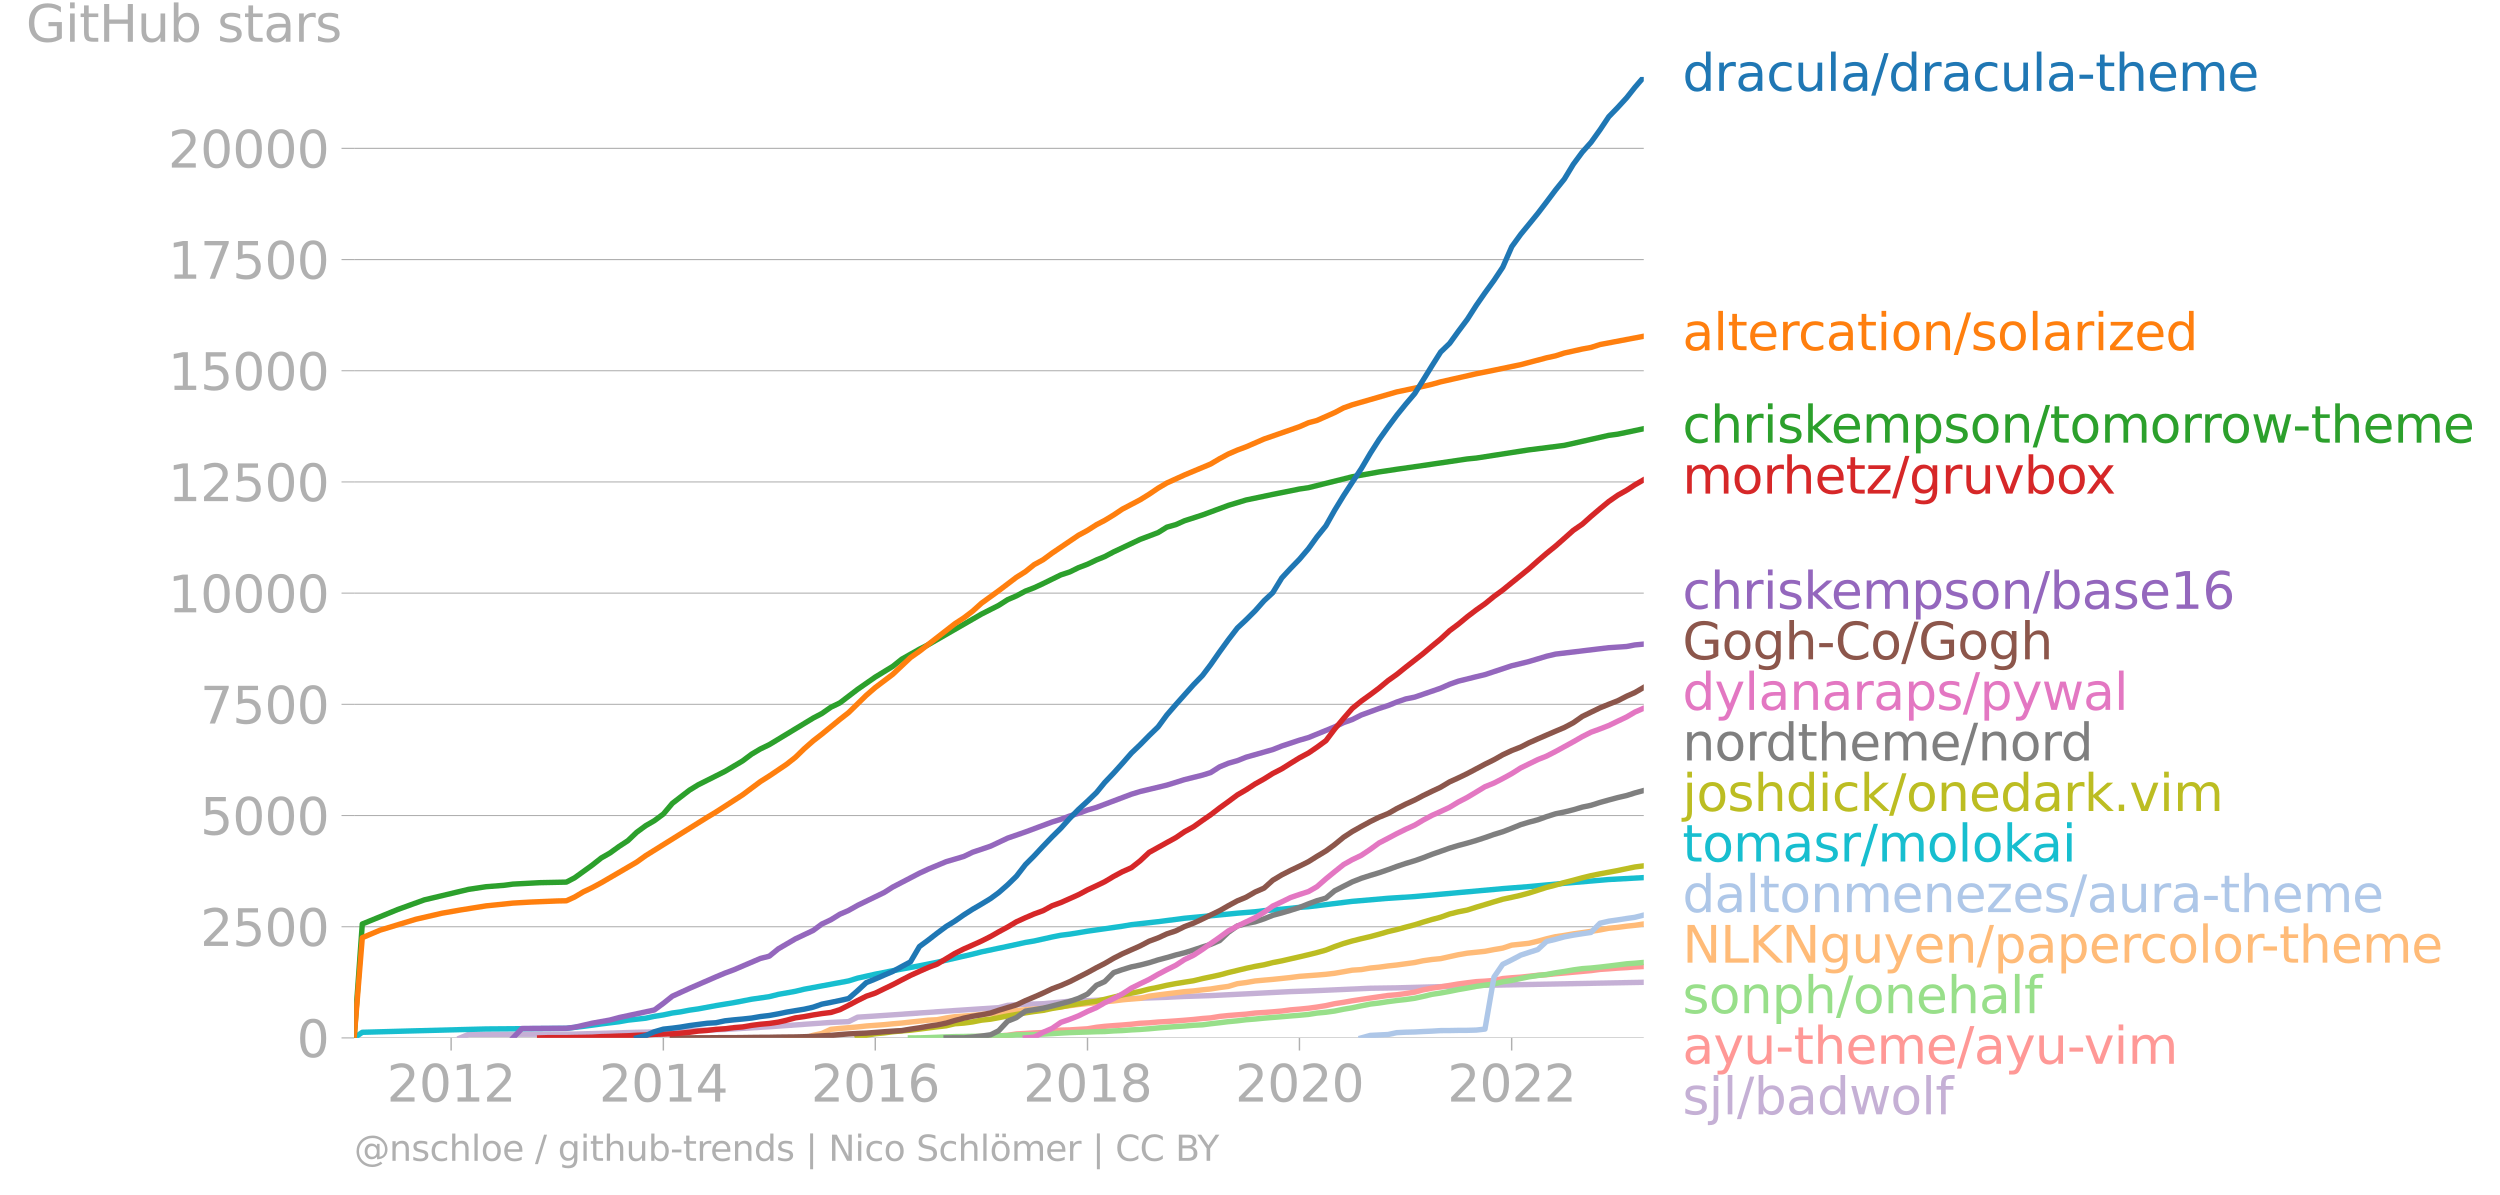<svg xmlns="http://www.w3.org/2000/svg" xmlns:xlink="http://www.w3.org/1999/xlink" width="923.071" height="441.26" viewBox="0 0 692.303 330.945"><defs><style>*{stroke-linejoin:round;stroke-linecap:butt}</style></defs><g id="figure_1"><path id="patch_1" d="M0 330.945h692.303V0H0v330.945z" style="fill:none"/><g id="axes_1"><path id="patch_2" d="M98.073 287.417h357.12V21.305H98.073v266.112z" style="fill:none"/><g id="matplotlib.axis_1"><g id="xtick_1"><g id="line2d_1"><defs><path id="me4cb1e03bd" d="M0 0v3.5" style="stroke:#b0b0b0;stroke-width:.4"/></defs><use xlink:href="#me4cb1e03bd" x="124.925" y="287.417" style="fill:#b0b0b0;stroke:#b0b0b0;stroke-width:.4"/></g><g id="text_1" style="fill:#b0b0b0" transform="matrix(.14 0 0 -.14 107.11 305.055)"><defs><path id="DejaVuSans-32" d="M1228 531h2203V0H469v531q359 372 979 998 621 627 780 809 303 340 423 576 121 236 121 464 0 372-261 606-261 235-680 235-297 0-627-103-329-103-704-313v638q381 153 712 231 332 78 607 78 725 0 1156-363 431-362 431-968 0-288-108-546-107-257-392-607-78-91-497-524-418-433-1181-1211z" transform="scale(.016)"/><path id="DejaVuSans-30" d="M2034 4250q-487 0-733-480-245-479-245-1442 0-959 245-1439 246-480 733-480 491 0 736 480 246 480 246 1439 0 963-246 1442-245 480-736 480zm0 500q785 0 1199-621 414-620 414-1801 0-1178-414-1799Q2819-91 2034-91q-784 0-1198 620-414 621-414 1799 0 1181 414 1801 414 621 1198 621z" transform="scale(.016)"/><path id="DejaVuSans-31" d="M794 531h1031v3560L703 3866v575l1116 225h631V531h1031V0H794v531z" transform="scale(.016)"/></defs><use xlink:href="#DejaVuSans-32"/><use xlink:href="#DejaVuSans-30" x="63.623"/><use xlink:href="#DejaVuSans-31" x="127.246"/><use xlink:href="#DejaVuSans-32" x="190.869"/></g></g><g id="xtick_2"><use xlink:href="#me4cb1e03bd" id="line2d_2" x="183.695" y="287.417" style="fill:#b0b0b0;stroke:#b0b0b0;stroke-width:.4"/><g id="text_2" style="fill:#b0b0b0" transform="matrix(.14 0 0 -.14 165.88 305.055)"><defs><path id="DejaVuSans-34" d="M2419 4116 825 1625h1594v2491zm-166 550h794V1625h666v-525h-666V0h-628v1100H313v609l1940 2957z" transform="scale(.016)"/></defs><use xlink:href="#DejaVuSans-32"/><use xlink:href="#DejaVuSans-30" x="63.623"/><use xlink:href="#DejaVuSans-31" x="127.246"/><use xlink:href="#DejaVuSans-34" x="190.869"/></g></g><g id="xtick_3"><use xlink:href="#me4cb1e03bd" id="line2d_3" x="242.384" y="287.417" style="fill:#b0b0b0;stroke:#b0b0b0;stroke-width:.4"/><g id="text_3" style="fill:#b0b0b0" transform="matrix(.14 0 0 -.14 224.57 305.055)"><defs><path id="DejaVuSans-36" d="M2113 2584q-425 0-674-291-248-290-248-796 0-503 248-796 249-292 674-292t673 292q248 293 248 796 0 506-248 796-248 291-673 291zm1253 1979v-575q-238 112-480 171-242 60-480 60-625 0-955-422-329-422-376-1275 184 272 462 417 279 145 613 145 703 0 1111-427 408-426 408-1160 0-719-425-1154Q2819-91 2113-91q-810 0-1238 620-428 621-428 1799 0 1106 525 1764t1409 658q238 0 480-47t505-140z" transform="scale(.016)"/></defs><use xlink:href="#DejaVuSans-32"/><use xlink:href="#DejaVuSans-30" x="63.623"/><use xlink:href="#DejaVuSans-31" x="127.246"/><use xlink:href="#DejaVuSans-36" x="190.869"/></g></g><g id="xtick_4"><use xlink:href="#me4cb1e03bd" id="line2d_4" x="301.154" y="287.417" style="fill:#b0b0b0;stroke:#b0b0b0;stroke-width:.4"/><g id="text_4" style="fill:#b0b0b0" transform="matrix(.14 0 0 -.14 283.339 305.055)"><defs><path id="DejaVuSans-38" d="M2034 2216q-450 0-708-241-257-241-257-662 0-422 257-663 258-241 708-241t709 242q260 243 260 662 0 421-258 662-257 241-711 241zm-631 268q-406 100-633 378-226 279-226 679 0 559 398 884 399 325 1092 325 697 0 1094-325t397-884q0-400-227-679-226-278-629-378 456-106 710-416 255-309 255-755 0-679-414-1042Q2806-91 2034-91q-771 0-1186 362-414 363-414 1042 0 446 256 755 257 310 713 416zm-231 997q0-362 226-565 227-203 636-203 407 0 636 203 230 203 230 565 0 363-230 566-229 203-636 203-409 0-636-203-226-203-226-566z" transform="scale(.016)"/></defs><use xlink:href="#DejaVuSans-32"/><use xlink:href="#DejaVuSans-30" x="63.623"/><use xlink:href="#DejaVuSans-31" x="127.246"/><use xlink:href="#DejaVuSans-38" x="190.869"/></g></g><g id="xtick_5"><use xlink:href="#me4cb1e03bd" id="line2d_5" x="359.843" y="287.417" style="fill:#b0b0b0;stroke:#b0b0b0;stroke-width:.4"/><g id="text_5" style="fill:#b0b0b0" transform="matrix(.14 0 0 -.14 342.028 305.055)"><use xlink:href="#DejaVuSans-32"/><use xlink:href="#DejaVuSans-30" x="63.623"/><use xlink:href="#DejaVuSans-32" x="127.246"/><use xlink:href="#DejaVuSans-30" x="190.869"/></g></g><g id="xtick_6"><use xlink:href="#me4cb1e03bd" id="line2d_6" x="418.613" y="287.417" style="fill:#b0b0b0;stroke:#b0b0b0;stroke-width:.4"/><g id="text_6" style="fill:#b0b0b0" transform="matrix(.14 0 0 -.14 400.798 305.055)"><use xlink:href="#DejaVuSans-32"/><use xlink:href="#DejaVuSans-30" x="63.623"/><use xlink:href="#DejaVuSans-32" x="127.246"/><use xlink:href="#DejaVuSans-32" x="190.869"/></g></g></g><g id="matplotlib.axis_2"><g id="ytick_1"><path id="line2d_7" d="M98.073 287.417h357.12" clip-path="url(#pcf02e2ca7b)" style="fill:none;stroke:#b0b0b0;stroke-width:.3;stroke-linecap:square"/><g id="line2d_8"><defs><path id="m5b9d518e60" d="M0 0h-3.5" style="stroke:#b0b0b0;stroke-width:.3"/></defs><use xlink:href="#m5b9d518e60" x="98.073" y="287.417" style="fill:#b0b0b0;stroke:#b0b0b0;stroke-width:.3"/></g><use xlink:href="#DejaVuSans-30" id="text_7" style="fill:#b0b0b0" transform="matrix(.14 0 0 -.14 82.166 292.736)"/></g><g id="ytick_2"><path id="line2d_9" d="M98.073 256.626h357.12" clip-path="url(#pcf02e2ca7b)" style="fill:none;stroke:#b0b0b0;stroke-width:.3;stroke-linecap:square"/><use xlink:href="#m5b9d518e60" id="line2d_10" x="98.073" y="256.626" style="fill:#b0b0b0;stroke:#b0b0b0;stroke-width:.3"/><g id="text_8" style="fill:#b0b0b0" transform="matrix(.14 0 0 -.14 55.443 261.945)"><defs><path id="DejaVuSans-35" d="M691 4666h2478v-532H1269V2991q137 47 274 70 138 23 276 23 781 0 1237-428 457-428 457-1159 0-753-469-1171Q2575-91 1722-91q-294 0-599 50Q819 9 494 109v635q281-153 581-228t634-75q541 0 856 284 316 284 316 772 0 487-316 771-315 285-856 285-253 0-505-56-251-56-513-175v2344z" transform="scale(.016)"/></defs><use xlink:href="#DejaVuSans-32"/><use xlink:href="#DejaVuSans-35" x="63.623"/><use xlink:href="#DejaVuSans-30" x="127.246"/><use xlink:href="#DejaVuSans-30" x="190.869"/></g></g><g id="ytick_3"><path id="line2d_11" d="M98.073 225.835h357.12" clip-path="url(#pcf02e2ca7b)" style="fill:none;stroke:#b0b0b0;stroke-width:.3;stroke-linecap:square"/><use xlink:href="#m5b9d518e60" id="line2d_12" x="98.073" y="225.835" style="fill:#b0b0b0;stroke:#b0b0b0;stroke-width:.3"/><g id="text_9" style="fill:#b0b0b0" transform="matrix(.14 0 0 -.14 55.443 231.153)"><use xlink:href="#DejaVuSans-35"/><use xlink:href="#DejaVuSans-30" x="63.623"/><use xlink:href="#DejaVuSans-30" x="127.246"/><use xlink:href="#DejaVuSans-30" x="190.869"/></g></g><g id="ytick_4"><path id="line2d_13" d="M98.073 195.043h357.12" clip-path="url(#pcf02e2ca7b)" style="fill:none;stroke:#b0b0b0;stroke-width:.3;stroke-linecap:square"/><use xlink:href="#m5b9d518e60" id="line2d_14" x="98.073" y="195.043" style="fill:#b0b0b0;stroke:#b0b0b0;stroke-width:.3"/><g id="text_10" style="fill:#b0b0b0" transform="matrix(.14 0 0 -.14 55.443 200.362)"><defs><path id="DejaVuSans-37" d="M525 4666h3000v-269L1831 0h-659l1594 4134H525v532z" transform="scale(.016)"/></defs><use xlink:href="#DejaVuSans-37"/><use xlink:href="#DejaVuSans-35" x="63.623"/><use xlink:href="#DejaVuSans-30" x="127.246"/><use xlink:href="#DejaVuSans-30" x="190.869"/></g></g><g id="ytick_5"><path id="line2d_15" d="M98.073 164.252h357.12" clip-path="url(#pcf02e2ca7b)" style="fill:none;stroke:#b0b0b0;stroke-width:.3;stroke-linecap:square"/><use xlink:href="#m5b9d518e60" id="line2d_16" x="98.073" y="164.252" style="fill:#b0b0b0;stroke:#b0b0b0;stroke-width:.3"/><g id="text_11" style="fill:#b0b0b0" transform="matrix(.14 0 0 -.14 46.536 169.57)"><use xlink:href="#DejaVuSans-31"/><use xlink:href="#DejaVuSans-30" x="63.623"/><use xlink:href="#DejaVuSans-30" x="127.246"/><use xlink:href="#DejaVuSans-30" x="190.869"/><use xlink:href="#DejaVuSans-30" x="254.492"/></g></g><g id="ytick_6"><path id="line2d_17" d="M98.073 133.46h357.12" clip-path="url(#pcf02e2ca7b)" style="fill:none;stroke:#b0b0b0;stroke-width:.3;stroke-linecap:square"/><use xlink:href="#m5b9d518e60" id="line2d_18" x="98.073" y="133.46" style="fill:#b0b0b0;stroke:#b0b0b0;stroke-width:.3"/><g id="text_12" style="fill:#b0b0b0" transform="matrix(.14 0 0 -.14 46.536 138.78)"><use xlink:href="#DejaVuSans-31"/><use xlink:href="#DejaVuSans-32" x="63.623"/><use xlink:href="#DejaVuSans-35" x="127.246"/><use xlink:href="#DejaVuSans-30" x="190.869"/><use xlink:href="#DejaVuSans-30" x="254.492"/></g></g><g id="ytick_7"><path id="line2d_19" d="M98.073 102.669h357.12" clip-path="url(#pcf02e2ca7b)" style="fill:none;stroke:#b0b0b0;stroke-width:.3;stroke-linecap:square"/><use xlink:href="#m5b9d518e60" id="line2d_20" x="98.073" y="102.669" style="fill:#b0b0b0;stroke:#b0b0b0;stroke-width:.3"/><g id="text_13" style="fill:#b0b0b0" transform="matrix(.14 0 0 -.14 46.536 107.988)"><use xlink:href="#DejaVuSans-31"/><use xlink:href="#DejaVuSans-35" x="63.623"/><use xlink:href="#DejaVuSans-30" x="127.246"/><use xlink:href="#DejaVuSans-30" x="190.869"/><use xlink:href="#DejaVuSans-30" x="254.492"/></g></g><g id="ytick_8"><path id="line2d_21" d="M98.073 71.877h357.12" clip-path="url(#pcf02e2ca7b)" style="fill:none;stroke:#b0b0b0;stroke-width:.3;stroke-linecap:square"/><use xlink:href="#m5b9d518e60" id="line2d_22" x="98.073" y="71.877" style="fill:#b0b0b0;stroke:#b0b0b0;stroke-width:.3"/><g id="text_14" style="fill:#b0b0b0" transform="matrix(.14 0 0 -.14 46.536 77.196)"><use xlink:href="#DejaVuSans-31"/><use xlink:href="#DejaVuSans-37" x="63.623"/><use xlink:href="#DejaVuSans-35" x="127.246"/><use xlink:href="#DejaVuSans-30" x="190.869"/><use xlink:href="#DejaVuSans-30" x="254.492"/></g></g><g id="ytick_9"><path id="line2d_23" d="M98.073 41.086h357.12" clip-path="url(#pcf02e2ca7b)" style="fill:none;stroke:#b0b0b0;stroke-width:.3;stroke-linecap:square"/><use xlink:href="#m5b9d518e60" id="line2d_24" x="98.073" y="41.086" style="fill:#b0b0b0;stroke:#b0b0b0;stroke-width:.3"/><g id="text_15" style="fill:#b0b0b0" transform="matrix(.14 0 0 -.14 46.536 46.405)"><use xlink:href="#DejaVuSans-32"/><use xlink:href="#DejaVuSans-30" x="63.623"/><use xlink:href="#DejaVuSans-30" x="127.246"/><use xlink:href="#DejaVuSans-30" x="190.869"/><use xlink:href="#DejaVuSans-30" x="254.492"/></g></g><g id="text_16" style="fill:#b0b0b0" transform="matrix(.14 0 0 -.14 7.2 11.563)"><defs><path id="DejaVuSans-47" d="M3809 666v1253H2778v519h1656V434q-365-259-806-392-440-133-940-133-1094 0-1712 639-617 640-617 1780 0 1144 617 1783 618 639 1712 639 456 0 867-113 411-112 758-331v-672q-350 297-744 447t-828 150q-857 0-1287-478-429-478-429-1425 0-944 429-1422 430-478 1287-478 334 0 596 58 263 58 472 180z" transform="scale(.016)"/><path id="DejaVuSans-69" d="M603 3500h575V0H603v3500zm0 1363h575v-729H603v729z" transform="scale(.016)"/><path id="DejaVuSans-74" d="M1172 4494v-994h1184v-447H1172V1153q0-428 117-550t477-122h590V0h-590q-666 0-919 248-253 249-253 905v1900H172v447h422v994h578z" transform="scale(.016)"/><path id="DejaVuSans-48" d="M628 4666h631V2753h2294v1913h631V0h-631v2222H1259V0H628v4666z" transform="scale(.016)"/><path id="DejaVuSans-75" d="M544 1381v2119h575V1403q0-497 193-746 194-248 582-248 465 0 735 297 271 297 271 810v1984h575V0h-575v538q-209-319-486-474-276-155-642-155-603 0-916 375-312 375-312 1097zm1447 2203z" transform="scale(.016)"/><path id="DejaVuSans-62" d="M3116 1747q0 634-261 995t-717 361q-457 0-718-361t-261-995q0-634 261-995t718-361q456 0 717 361t261 995zM1159 2969q182 312 458 463 277 152 661 152 638 0 1036-506 399-506 399-1331T3314 415Q2916-91 2278-91q-384 0-661 152-276 152-458 464V0H581v4863h578V2969z" transform="scale(.016)"/><path id="DejaVuSans-73" d="M2834 3397v-544q-243 125-506 187-262 63-544 63-428 0-642-131t-214-394q0-200 153-314t616-217l197-44q612-131 870-370t258-667q0-488-386-773Q2250-91 1575-91q-281 0-586 55T347 128v594q319-166 628-249 309-82 613-82 406 0 624 139 219 139 219 392 0 234-158 359-157 125-692 241l-200 47q-534 112-772 345-237 233-237 639 0 494 350 762 350 269 994 269 318 0 599-47 282-46 519-140z" transform="scale(.016)"/><path id="DejaVuSans-61" d="M2194 1759q-697 0-966-159t-269-544q0-306 202-486 202-179 548-179 479 0 768 339t289 901v128h-572zm1147 238V0h-575v531q-197-318-491-470T1556-91q-537 0-855 302-317 302-317 808 0 590 395 890 396 300 1180 300h807v57q0 397-261 614t-733 217q-300 0-585-72-284-72-546-216v532q315 122 612 182 297 61 578 61 760 0 1135-394 375-393 375-1193z" transform="scale(.016)"/><path id="DejaVuSans-72" d="M2631 2963q-97 56-211 82-114 27-251 27-488 0-749-317t-261-911V0H581v3500h578v-544q182 319 472 473 291 155 707 155 59 0 131-8 72-7 159-23l3-590z" transform="scale(.016)"/></defs><use xlink:href="#DejaVuSans-47"/><use xlink:href="#DejaVuSans-69" x="77.49"/><use xlink:href="#DejaVuSans-74" x="105.273"/><use xlink:href="#DejaVuSans-48" x="144.482"/><use xlink:href="#DejaVuSans-75" x="219.678"/><use xlink:href="#DejaVuSans-62" x="283.057"/><use xlink:href="#DejaVuSans-20" x="346.533"/><use xlink:href="#DejaVuSans-73" x="378.32"/><use xlink:href="#DejaVuSans-74" x="430.42"/><use xlink:href="#DejaVuSans-61" x="469.629"/><use xlink:href="#DejaVuSans-72" x="530.908"/><use xlink:href="#DejaVuSans-73" x="572.021"/></g></g><path id="line2d_25" d="m127.418 287.417 2.331-.973 29.345-.086 17.205-.492 7.396-.148 4.743-.247 12.301-.394 12.3-.751 17.045-1.195 4.904-.221 2.492-1.232 4.904-.32 22.029-1.515 12.14-.8 2.492-.641 4.904-.284 4.904-.172 4.905-.443 2.492-.247 4.904-.16 4.743-.21 2.493-.073 4.904-.32 9.808-.32 4.904-.235 7.236-.234 9.808-.48 12.3-.628 4.985-.173 17.125-.75 7.316-.112 4.985-.135 7.155-.197 12.3-.382 43.977-.825h0" clip-path="url(#pcf02e2ca7b)" style="fill:none;stroke:#c5b0d5;stroke-width:1.5;stroke-linecap:square"/><path id="line2d_26" d="m264.413 287.417 2.492-.172 2.412-.148 2.492-.098 2.493-.025 2.25-.11 2.493-.173 2.412-.37 2.492-.135 2.412-.148 2.492-.11 2.493-.395 2.412-.27 2.492-.063 2.412-.147 2.492-.16 2.492-.42 2.251-.258 2.493-.197 2.412-.172 2.492-.21 2.412-.27 2.492-.124 2.492-.222 2.412-.135 2.492-.172 2.412-.185 2.493-.21 2.492-.27 2.251-.173 2.492-.406 2.412-.247 2.492-.197 2.412-.185 2.493-.308 2.492-.147 2.412-.185 2.492-.222 2.412-.32 2.492-.21 2.492-.246 2.332-.32 2.492-.406 2.412-.53 2.492-.382 2.412-.43 2.493-.383 2.492-.37 2.412-.356 2.492-.358 2.412-.197 2.492-.344 2.493-.382 2.25-.616 2.493-.48 2.412-.37 2.492-.394 2.412-.407 2.492-.332 2.493-.308 2.411-.135 2.493-.198 2.412-.517 2.492-.222 2.492-.172 2.251-.246 2.493-.271 2.411-.16 2.493-.259 2.412-.21 2.492-.221 2.492-.222 2.412-.222 2.492-.332 2.412-.16 2.492-.197 2.493-.136 2.25-.184 2.493-.124" clip-path="url(#pcf02e2ca7b)" style="fill:none;stroke:#ff9896;stroke-width:1.5;stroke-linecap:square"/><path id="line2d_27" d="m252.112 287.417 2.493-.012 2.411-.074 2.493-.086 2.492-.11 2.412-.075 2.492-.037 2.412-.049h2.492l2.493-.086 2.25-.062 2.493-.049 2.412-.222 2.492-.012 2.412-.037 2.492-.135 2.493-.136 2.412-.148 2.492-.135 2.412-.086 2.492-.074 2.492-.087 2.251-.049 2.493-.172 2.412-.099 2.492-.185 2.412-.123 2.492-.184 2.492-.234 2.412-.198 2.492-.184 2.412-.148 2.493-.21 2.492-.123 2.251-.295 2.492-.283 2.412-.296 2.492-.234 2.412-.296 2.493-.197 2.492-.246 2.412-.197 2.492-.197 2.412-.21 2.492-.197 2.492-.234 2.332-.37 2.492-.233 2.412-.333 2.492-.505 2.412-.406 2.493-.53 2.492-.492 2.412-.284 2.492-.382 2.412-.32 2.492-.27 2.493-.346 2.25-.492 2.493-.591 2.412-.37 2.492-.456 2.412-.492 2.492-.431 2.493-.468 2.411-.345 2.493-.32 2.412-.604 2.492-.37 2.492-.541 2.251-.456 2.493-.37 2.411-.283 2.493-.468 2.412-.37 2.492-.43 2.492-.345 2.412-.173 2.492-.259 2.412-.283 2.492-.308 2.493-.32 2.25-.16 2.493-.222" clip-path="url(#pcf02e2ca7b)" style="fill:none;stroke:#98df8a;stroke-width:1.5;stroke-linecap:square"/><g id="text_17" style="fill:#1f77b4" transform="matrix(.14 0 0 -.14 465.907 25.169)"><defs><path id="DejaVuSans-64" d="M2906 2969v1894h575V0h-575v525q-181-312-458-464-276-152-664-152-634 0-1033 506-398 507-398 1332t398 1331q399 506 1033 506 388 0 664-152 277-151 458-463zM947 1747q0-634 261-995t717-361q456 0 718 361 263 361 263 995t-263 995q-262 361-718 361t-717-361q-261-361-261-995z" transform="scale(.016)"/><path id="DejaVuSans-63" d="M3122 3366v-538q-244 135-489 202t-495 67q-560 0-870-355-309-354-309-995t309-996q310-354 870-354 250 0 495 67t489 202V134Q2881 22 2623-34q-257-57-548-57-791 0-1257 497-465 497-465 1341 0 856 470 1346 471 491 1290 491 265 0 518-55 253-54 491-163z" transform="scale(.016)"/><path id="DejaVuSans-6c" d="M603 4863h575V0H603v4863z" transform="scale(.016)"/><path id="DejaVuSans-2f" d="M1625 4666h531L531-594H0l1625 5260z" transform="scale(.016)"/><path id="DejaVuSans-2d" d="M313 2009h1684v-512H313v512z" transform="scale(.016)"/><path id="DejaVuSans-68" d="M3513 2113V0h-575v2094q0 497-194 743-194 247-581 247-466 0-735-297-269-296-269-809V0H581v4863h578V2956q207 316 486 472 280 156 646 156 603 0 912-373 310-373 310-1098z" transform="scale(.016)"/><path id="DejaVuSans-65" d="M3597 1894v-281H953q38-594 358-905t892-311q331 0 642 81t618 244V178Q3153 47 2828-22t-659-69q-838 0-1327 487-489 488-489 1320 0 859 464 1363 464 505 1252 505 706 0 1117-455 411-454 411-1235zm-575 169q-6 471-264 752-258 282-683 282-481 0-770-272t-333-766l2050 4z" transform="scale(.016)"/><path id="DejaVuSans-6d" d="M3328 2828q216 388 516 572t706 184q547 0 844-383 297-382 297-1088V0h-578v2094q0 503-179 746-178 244-543 244-447 0-707-297-259-296-259-809V0h-578v2094q0 506-178 748t-550 242q-441 0-701-298-259-298-259-808V0H581v3500h578v-544q197 322 472 475t653 153q382 0 649-194 267-193 395-562z" transform="scale(.016)"/></defs><use xlink:href="#DejaVuSans-64"/><use xlink:href="#DejaVuSans-72" x="63.477"/><use xlink:href="#DejaVuSans-61" x="104.59"/><use xlink:href="#DejaVuSans-63" x="165.869"/><use xlink:href="#DejaVuSans-75" x="220.85"/><use xlink:href="#DejaVuSans-6c" x="284.229"/><use xlink:href="#DejaVuSans-61" x="312.012"/><use xlink:href="#DejaVuSans-2f" x="373.291"/><use xlink:href="#DejaVuSans-64" x="406.982"/><use xlink:href="#DejaVuSans-72" x="470.459"/><use xlink:href="#DejaVuSans-61" x="511.572"/><use xlink:href="#DejaVuSans-63" x="572.852"/><use xlink:href="#DejaVuSans-75" x="627.832"/><use xlink:href="#DejaVuSans-6c" x="691.211"/><use xlink:href="#DejaVuSans-61" x="718.994"/><use xlink:href="#DejaVuSans-2d" x="780.273"/><use xlink:href="#DejaVuSans-74" x="816.357"/><use xlink:href="#DejaVuSans-68" x="855.566"/><use xlink:href="#DejaVuSans-65" x="918.945"/><use xlink:href="#DejaVuSans-6d" x="980.469"/><use xlink:href="#DejaVuSans-65" x="1077.881"/></g><g id="text_18" style="fill:#ff7f0e" transform="matrix(.14 0 0 -.14 465.907 96.974)"><defs><path id="DejaVuSans-6f" d="M1959 3097q-462 0-731-361t-269-989q0-628 267-989 268-361 733-361 460 0 728 362 269 363 269 988 0 622-269 986-268 364-728 364zm0 487q750 0 1178-488 429-487 429-1349 0-859-429-1349Q2709-91 1959-91q-753 0-1180 489-426 490-426 1349 0 862 426 1349 427 488 1180 488z" transform="scale(.016)"/><path id="DejaVuSans-6e" d="M3513 2113V0h-575v2094q0 497-194 743-194 247-581 247-466 0-735-297-269-296-269-809V0H581v3500h578v-544q207 316 486 472 280 156 646 156 603 0 912-373 310-373 310-1098z" transform="scale(.016)"/><path id="DejaVuSans-7a" d="M353 3500h2731v-525L922 459h2162V0H275v525l2163 2516H353v459z" transform="scale(.016)"/></defs><use xlink:href="#DejaVuSans-61"/><use xlink:href="#DejaVuSans-6c" x="61.279"/><use xlink:href="#DejaVuSans-74" x="89.063"/><use xlink:href="#DejaVuSans-65" x="128.271"/><use xlink:href="#DejaVuSans-72" x="189.795"/><use xlink:href="#DejaVuSans-63" x="228.658"/><use xlink:href="#DejaVuSans-61" x="283.639"/><use xlink:href="#DejaVuSans-74" x="344.918"/><use xlink:href="#DejaVuSans-69" x="384.127"/><use xlink:href="#DejaVuSans-6f" x="411.91"/><use xlink:href="#DejaVuSans-6e" x="473.092"/><use xlink:href="#DejaVuSans-2f" x="536.471"/><use xlink:href="#DejaVuSans-73" x="570.162"/><use xlink:href="#DejaVuSans-6f" x="622.262"/><use xlink:href="#DejaVuSans-6c" x="683.443"/><use xlink:href="#DejaVuSans-61" x="711.227"/><use xlink:href="#DejaVuSans-72" x="772.506"/><use xlink:href="#DejaVuSans-69" x="813.619"/><use xlink:href="#DejaVuSans-7a" x="841.402"/><use xlink:href="#DejaVuSans-65" x="893.893"/><use xlink:href="#DejaVuSans-64" x="955.416"/></g><g id="text_19" style="fill:#2ca02c" transform="matrix(.14 0 0 -.14 465.907 122.58)"><defs><path id="DejaVuSans-6b" d="M581 4863h578V1991l1716 1509h734L1753 1863 3688 0h-750L1159 1709V0H581v4863z" transform="scale(.016)"/><path id="DejaVuSans-70" d="M1159 525v-1856H581v4831h578v-531q182 312 458 463 277 152 661 152 638 0 1036-506 399-506 399-1331T3314 415Q2916-91 2278-91q-384 0-661 152-276 152-458 464zm1957 1222q0 634-261 995t-717 361q-457 0-718-361t-261-995q0-634 261-995t718-361q456 0 717 361t261 995z" transform="scale(.016)"/><path id="DejaVuSans-77" d="M269 3500h575l719-2731 715 2731h678l719-2731 716 2731h575L4050 0h-678l-753 2869L1863 0h-679L269 3500z" transform="scale(.016)"/></defs><use xlink:href="#DejaVuSans-63"/><use xlink:href="#DejaVuSans-68" x="54.98"/><use xlink:href="#DejaVuSans-72" x="118.359"/><use xlink:href="#DejaVuSans-69" x="159.473"/><use xlink:href="#DejaVuSans-73" x="187.256"/><use xlink:href="#DejaVuSans-6b" x="239.355"/><use xlink:href="#DejaVuSans-65" x="293.641"/><use xlink:href="#DejaVuSans-6d" x="355.164"/><use xlink:href="#DejaVuSans-70" x="452.576"/><use xlink:href="#DejaVuSans-73" x="516.053"/><use xlink:href="#DejaVuSans-6f" x="568.152"/><use xlink:href="#DejaVuSans-6e" x="629.334"/><use xlink:href="#DejaVuSans-2f" x="692.713"/><use xlink:href="#DejaVuSans-74" x="726.404"/><use xlink:href="#DejaVuSans-6f" x="765.613"/><use xlink:href="#DejaVuSans-6d" x="826.795"/><use xlink:href="#DejaVuSans-6f" x="924.207"/><use xlink:href="#DejaVuSans-72" x="985.389"/><use xlink:href="#DejaVuSans-72" x="1024.752"/><use xlink:href="#DejaVuSans-6f" x="1063.615"/><use xlink:href="#DejaVuSans-77" x="1124.797"/><use xlink:href="#DejaVuSans-2d" x="1206.584"/><use xlink:href="#DejaVuSans-74" x="1242.668"/><use xlink:href="#DejaVuSans-68" x="1281.877"/><use xlink:href="#DejaVuSans-65" x="1345.256"/><use xlink:href="#DejaVuSans-6d" x="1406.779"/><use xlink:href="#DejaVuSans-65" x="1504.191"/></g><g id="text_20" style="fill:#d62728" transform="matrix(.14 0 0 -.14 465.907 136.683)"><defs><path id="DejaVuSans-67" d="M2906 1791q0 625-258 968-257 344-723 344-462 0-720-344-258-343-258-968 0-622 258-966t720-344q466 0 723 344 258 344 258 966zm575-1357q0-893-397-1329-396-436-1215-436-303 0-572 45t-522 139v559q253-137 500-202 247-66 503-66 566 0 847 295t281 892v285q-178-310-456-463T1784 0Q1141 0 747 490 353 981 353 1791q0 812 394 1302 394 491 1037 491 388 0 666-153t456-462v531h575V434z" transform="scale(.016)"/><path id="DejaVuSans-76" d="M191 3500h609L1894 563l1094 2937h609L2284 0h-781L191 3500z" transform="scale(.016)"/><path id="DejaVuSans-78" d="M3513 3500 2247 1797 3578 0h-678L1881 1375 863 0H184l1360 1831L300 3500h678l928-1247 928 1247h679z" transform="scale(.016)"/></defs><use xlink:href="#DejaVuSans-6d"/><use xlink:href="#DejaVuSans-6f" x="97.412"/><use xlink:href="#DejaVuSans-72" x="158.594"/><use xlink:href="#DejaVuSans-68" x="197.957"/><use xlink:href="#DejaVuSans-65" x="261.336"/><use xlink:href="#DejaVuSans-74" x="322.859"/><use xlink:href="#DejaVuSans-7a" x="362.068"/><use xlink:href="#DejaVuSans-2f" x="414.559"/><use xlink:href="#DejaVuSans-67" x="448.25"/><use xlink:href="#DejaVuSans-72" x="511.727"/><use xlink:href="#DejaVuSans-75" x="552.84"/><use xlink:href="#DejaVuSans-76" x="616.219"/><use xlink:href="#DejaVuSans-62" x="675.398"/><use xlink:href="#DejaVuSans-6f" x="738.875"/><use xlink:href="#DejaVuSans-78" x="796.932"/></g><g id="text_21" style="fill:#9467bd" transform="matrix(.14 0 0 -.14 465.907 168.584)"><use xlink:href="#DejaVuSans-63"/><use xlink:href="#DejaVuSans-68" x="54.98"/><use xlink:href="#DejaVuSans-72" x="118.359"/><use xlink:href="#DejaVuSans-69" x="159.473"/><use xlink:href="#DejaVuSans-73" x="187.256"/><use xlink:href="#DejaVuSans-6b" x="239.355"/><use xlink:href="#DejaVuSans-65" x="293.641"/><use xlink:href="#DejaVuSans-6d" x="355.164"/><use xlink:href="#DejaVuSans-70" x="452.576"/><use xlink:href="#DejaVuSans-73" x="516.053"/><use xlink:href="#DejaVuSans-6f" x="568.152"/><use xlink:href="#DejaVuSans-6e" x="629.334"/><use xlink:href="#DejaVuSans-2f" x="692.713"/><use xlink:href="#DejaVuSans-62" x="726.404"/><use xlink:href="#DejaVuSans-61" x="789.881"/><use xlink:href="#DejaVuSans-73" x="851.16"/><use xlink:href="#DejaVuSans-65" x="903.26"/><use xlink:href="#DejaVuSans-31" x="964.783"/><use xlink:href="#DejaVuSans-36" x="1028.406"/></g><g id="text_22" style="fill:#8c564b" transform="matrix(.14 0 0 -.14 465.907 182.584)"><defs><path id="DejaVuSans-43" d="M4122 4306v-665q-319 297-680 443-361 147-767 147-800 0-1225-489t-425-1414q0-922 425-1411t1225-489q406 0 767 147t680 444V359q-331-225-702-338-370-112-782-112-1060 0-1670 648-609 649-609 1771 0 1125 609 1773 610 649 1670 649 418 0 788-111 371-111 696-333z" transform="scale(.016)"/></defs><use xlink:href="#DejaVuSans-47"/><use xlink:href="#DejaVuSans-6f" x="77.49"/><use xlink:href="#DejaVuSans-67" x="138.672"/><use xlink:href="#DejaVuSans-68" x="202.148"/><use xlink:href="#DejaVuSans-2d" x="265.527"/><use xlink:href="#DejaVuSans-43" x="301.611"/><use xlink:href="#DejaVuSans-6f" x="371.436"/><use xlink:href="#DejaVuSans-2f" x="432.617"/><use xlink:href="#DejaVuSans-47" x="466.309"/><use xlink:href="#DejaVuSans-6f" x="543.799"/><use xlink:href="#DejaVuSans-67" x="604.98"/><use xlink:href="#DejaVuSans-68" x="668.457"/></g><g id="text_23" style="fill:#e377c2" transform="matrix(.14 0 0 -.14 465.907 196.584)"><defs><path id="DejaVuSans-79" d="M2059-325q-243-625-475-815-231-191-618-191H506v481h338q237 0 368 113 132 112 291 531l103 262L191 3500h609L1894 763l1094 2737h609L2059-325z" transform="scale(.016)"/></defs><use xlink:href="#DejaVuSans-64"/><use xlink:href="#DejaVuSans-79" x="63.477"/><use xlink:href="#DejaVuSans-6c" x="122.656"/><use xlink:href="#DejaVuSans-61" x="150.439"/><use xlink:href="#DejaVuSans-6e" x="211.719"/><use xlink:href="#DejaVuSans-61" x="275.098"/><use xlink:href="#DejaVuSans-72" x="336.377"/><use xlink:href="#DejaVuSans-61" x="377.49"/><use xlink:href="#DejaVuSans-70" x="438.77"/><use xlink:href="#DejaVuSans-73" x="502.246"/><use xlink:href="#DejaVuSans-2f" x="554.346"/><use xlink:href="#DejaVuSans-70" x="588.037"/><use xlink:href="#DejaVuSans-79" x="651.514"/><use xlink:href="#DejaVuSans-77" x="710.693"/><use xlink:href="#DejaVuSans-61" x="792.48"/><use xlink:href="#DejaVuSans-6c" x="853.76"/></g><g id="text_24" style="fill:#7f7f7f" transform="matrix(.14 0 0 -.14 465.907 210.584)"><use xlink:href="#DejaVuSans-6e"/><use xlink:href="#DejaVuSans-6f" x="63.379"/><use xlink:href="#DejaVuSans-72" x="124.561"/><use xlink:href="#DejaVuSans-64" x="163.924"/><use xlink:href="#DejaVuSans-74" x="227.4"/><use xlink:href="#DejaVuSans-68" x="266.609"/><use xlink:href="#DejaVuSans-65" x="329.988"/><use xlink:href="#DejaVuSans-6d" x="391.512"/><use xlink:href="#DejaVuSans-65" x="488.924"/><use xlink:href="#DejaVuSans-2f" x="550.447"/><use xlink:href="#DejaVuSans-6e" x="584.139"/><use xlink:href="#DejaVuSans-6f" x="647.518"/><use xlink:href="#DejaVuSans-72" x="708.699"/><use xlink:href="#DejaVuSans-64" x="748.063"/></g><g id="text_25" style="fill:#bcbd22" transform="matrix(.14 0 0 -.14 465.907 224.584)"><defs><path id="DejaVuSans-6a" d="M603 3500h575V-63q0-668-255-968-254-300-820-300h-219v487H38q328 0 446 152Q603-541 603-63v3563zm0 1363h575v-729H603v729z" transform="scale(.016)"/><path id="DejaVuSans-2e" d="M684 794h660V0H684v794z" transform="scale(.016)"/></defs><use xlink:href="#DejaVuSans-6a"/><use xlink:href="#DejaVuSans-6f" x="27.783"/><use xlink:href="#DejaVuSans-73" x="88.965"/><use xlink:href="#DejaVuSans-68" x="141.064"/><use xlink:href="#DejaVuSans-64" x="204.443"/><use xlink:href="#DejaVuSans-69" x="267.92"/><use xlink:href="#DejaVuSans-63" x="295.703"/><use xlink:href="#DejaVuSans-6b" x="350.684"/><use xlink:href="#DejaVuSans-2f" x="408.594"/><use xlink:href="#DejaVuSans-6f" x="442.285"/><use xlink:href="#DejaVuSans-6e" x="503.467"/><use xlink:href="#DejaVuSans-65" x="566.846"/><use xlink:href="#DejaVuSans-64" x="628.369"/><use xlink:href="#DejaVuSans-61" x="691.846"/><use xlink:href="#DejaVuSans-72" x="753.125"/><use xlink:href="#DejaVuSans-6b" x="794.238"/><use xlink:href="#DejaVuSans-2e" x="852.148"/><use xlink:href="#DejaVuSans-76" x="883.936"/><use xlink:href="#DejaVuSans-69" x="943.115"/><use xlink:href="#DejaVuSans-6d" x="970.898"/></g><g id="text_26" style="fill:#17becf" transform="matrix(.14 0 0 -.14 465.907 238.584)"><use xlink:href="#DejaVuSans-74"/><use xlink:href="#DejaVuSans-6f" x="39.209"/><use xlink:href="#DejaVuSans-6d" x="100.391"/><use xlink:href="#DejaVuSans-61" x="197.803"/><use xlink:href="#DejaVuSans-73" x="259.082"/><use xlink:href="#DejaVuSans-72" x="311.182"/><use xlink:href="#DejaVuSans-2f" x="352.295"/><use xlink:href="#DejaVuSans-6d" x="385.986"/><use xlink:href="#DejaVuSans-6f" x="483.398"/><use xlink:href="#DejaVuSans-6c" x="544.58"/><use xlink:href="#DejaVuSans-6f" x="572.363"/><use xlink:href="#DejaVuSans-6b" x="633.545"/><use xlink:href="#DejaVuSans-61" x="689.705"/><use xlink:href="#DejaVuSans-69" x="750.984"/></g><g id="text_27" style="fill:#aec7e8" transform="matrix(.14 0 0 -.14 465.907 252.584)"><use xlink:href="#DejaVuSans-64"/><use xlink:href="#DejaVuSans-61" x="63.477"/><use xlink:href="#DejaVuSans-6c" x="124.756"/><use xlink:href="#DejaVuSans-74" x="152.539"/><use xlink:href="#DejaVuSans-6f" x="191.748"/><use xlink:href="#DejaVuSans-6e" x="252.93"/><use xlink:href="#DejaVuSans-6d" x="316.309"/><use xlink:href="#DejaVuSans-65" x="413.721"/><use xlink:href="#DejaVuSans-6e" x="475.244"/><use xlink:href="#DejaVuSans-65" x="538.623"/><use xlink:href="#DejaVuSans-7a" x="600.146"/><use xlink:href="#DejaVuSans-65" x="652.637"/><use xlink:href="#DejaVuSans-73" x="714.16"/><use xlink:href="#DejaVuSans-2f" x="766.26"/><use xlink:href="#DejaVuSans-61" x="799.951"/><use xlink:href="#DejaVuSans-75" x="861.23"/><use xlink:href="#DejaVuSans-72" x="924.609"/><use xlink:href="#DejaVuSans-61" x="965.723"/><use xlink:href="#DejaVuSans-2d" x="1027.002"/><use xlink:href="#DejaVuSans-74" x="1063.086"/><use xlink:href="#DejaVuSans-68" x="1102.295"/><use xlink:href="#DejaVuSans-65" x="1165.674"/><use xlink:href="#DejaVuSans-6d" x="1227.197"/><use xlink:href="#DejaVuSans-65" x="1324.609"/></g><g id="text_28" style="fill:#ffbb78" transform="matrix(.14 0 0 -.14 465.907 266.584)"><defs><path id="DejaVuSans-4e" d="M628 4666h850L3547 763v3903h612V0h-850L1241 3903V0H628v4666z" transform="scale(.016)"/><path id="DejaVuSans-4c" d="M628 4666h631V531h2272V0H628v4666z" transform="scale(.016)"/><path id="DejaVuSans-4b" d="M628 4666h631V2694l2094 1972h813L1850 2491 4331 0h-831L1259 2247V0H628v4666z" transform="scale(.016)"/></defs><use xlink:href="#DejaVuSans-4e"/><use xlink:href="#DejaVuSans-4c" x="74.805"/><use xlink:href="#DejaVuSans-4b" x="130.518"/><use xlink:href="#DejaVuSans-4e" x="196.094"/><use xlink:href="#DejaVuSans-67" x="270.898"/><use xlink:href="#DejaVuSans-75" x="334.375"/><use xlink:href="#DejaVuSans-79" x="397.754"/><use xlink:href="#DejaVuSans-65" x="456.934"/><use xlink:href="#DejaVuSans-6e" x="518.457"/><use xlink:href="#DejaVuSans-2f" x="581.836"/><use xlink:href="#DejaVuSans-70" x="615.527"/><use xlink:href="#DejaVuSans-61" x="679.004"/><use xlink:href="#DejaVuSans-70" x="740.283"/><use xlink:href="#DejaVuSans-65" x="803.76"/><use xlink:href="#DejaVuSans-72" x="865.283"/><use xlink:href="#DejaVuSans-63" x="904.146"/><use xlink:href="#DejaVuSans-6f" x="959.127"/><use xlink:href="#DejaVuSans-6c" x="1020.309"/><use xlink:href="#DejaVuSans-6f" x="1048.092"/><use xlink:href="#DejaVuSans-72" x="1109.273"/><use xlink:href="#DejaVuSans-2d" x="1144.012"/><use xlink:href="#DejaVuSans-74" x="1180.096"/><use xlink:href="#DejaVuSans-68" x="1219.305"/><use xlink:href="#DejaVuSans-65" x="1282.684"/><use xlink:href="#DejaVuSans-6d" x="1344.207"/><use xlink:href="#DejaVuSans-65" x="1441.619"/></g><g id="text_29" style="fill:#98df8a" transform="matrix(.14 0 0 -.14 465.907 280.584)"><defs><path id="DejaVuSans-66" d="M2375 4863v-479h-550q-309 0-430-125-120-125-120-450v-309h947v-447h-947V0H697v3053H147v447h550v244q0 584 272 851 272 268 862 268h544z" transform="scale(.016)"/></defs><use xlink:href="#DejaVuSans-73"/><use xlink:href="#DejaVuSans-6f" x="52.1"/><use xlink:href="#DejaVuSans-6e" x="113.281"/><use xlink:href="#DejaVuSans-70" x="176.66"/><use xlink:href="#DejaVuSans-68" x="240.137"/><use xlink:href="#DejaVuSans-2f" x="303.516"/><use xlink:href="#DejaVuSans-6f" x="337.207"/><use xlink:href="#DejaVuSans-6e" x="398.389"/><use xlink:href="#DejaVuSans-65" x="461.768"/><use xlink:href="#DejaVuSans-68" x="523.291"/><use xlink:href="#DejaVuSans-61" x="586.67"/><use xlink:href="#DejaVuSans-6c" x="647.949"/><use xlink:href="#DejaVuSans-66" x="675.732"/></g><g id="text_30" style="fill:#ff9896" transform="matrix(.14 0 0 -.14 465.907 294.584)"><use xlink:href="#DejaVuSans-61"/><use xlink:href="#DejaVuSans-79" x="61.279"/><use xlink:href="#DejaVuSans-75" x="120.459"/><use xlink:href="#DejaVuSans-2d" x="183.838"/><use xlink:href="#DejaVuSans-74" x="219.922"/><use xlink:href="#DejaVuSans-68" x="259.131"/><use xlink:href="#DejaVuSans-65" x="322.51"/><use xlink:href="#DejaVuSans-6d" x="384.033"/><use xlink:href="#DejaVuSans-65" x="481.445"/><use xlink:href="#DejaVuSans-2f" x="542.969"/><use xlink:href="#DejaVuSans-61" x="576.66"/><use xlink:href="#DejaVuSans-79" x="637.939"/><use xlink:href="#DejaVuSans-75" x="697.119"/><use xlink:href="#DejaVuSans-2d" x="760.498"/><use xlink:href="#DejaVuSans-76" x="793.957"/><use xlink:href="#DejaVuSans-69" x="853.137"/><use xlink:href="#DejaVuSans-6d" x="880.92"/></g><g id="text_31" style="fill:#c5b0d5" transform="matrix(.14 0 0 -.14 465.907 308.584)"><use xlink:href="#DejaVuSans-73"/><use xlink:href="#DejaVuSans-6a" x="52.1"/><use xlink:href="#DejaVuSans-6c" x="79.883"/><use xlink:href="#DejaVuSans-2f" x="107.666"/><use xlink:href="#DejaVuSans-62" x="141.357"/><use xlink:href="#DejaVuSans-61" x="204.834"/><use xlink:href="#DejaVuSans-64" x="266.113"/><use xlink:href="#DejaVuSans-77" x="329.59"/><use xlink:href="#DejaVuSans-6f" x="411.377"/><use xlink:href="#DejaVuSans-6c" x="472.559"/><use xlink:href="#DejaVuSans-66" x="500.342"/></g><g id="text_32" style="fill:#b0b0b0" transform="matrix(.097 0 0 -.097 98.073 321.454)"><defs><path id="DejaVuSans-40" d="M2381 1678q0-447 222-702 222-254 610-254 384 0 604 256 221 256 221 700 0 438-225 695-225 258-607 258-378 0-602-256-223-256-223-697zm1703-934q-187-241-429-355t-564-114q-538 0-874 389t-336 1014q0 625 337 1015 338 391 873 391 322 0 565-117 244-117 428-354v409h447V722q457 69 714 417 258 349 258 902 0 334-99 628-98 294-298 544-325 409-792 626t-1017 217q-384 0-738-102-353-101-653-301-490-319-767-836-276-517-276-1120 0-497 179-932 180-434 521-765 328-325 759-495 431-171 922-171 403 0 792 136t714 389l281-347q-390-303-851-464t-936-161q-578 0-1091 205-512 205-912 595Q841 78 631 592q-209 514-209 1105 0 569 212 1084 213 516 607 907 403 396 931 607t1119 211q662 0 1229-272 568-271 952-771 234-307 357-666 124-359 124-744 0-822-497-1297T4084 263v481z" transform="scale(.016)"/><path id="DejaVuSans-7c" d="M1344 4891v-6400H813v6400h531z" transform="scale(.016)"/><path id="DejaVuSans-53" d="M3425 4513v-616q-359 172-678 256-319 85-616 85-515 0-795-200t-280-569q0-310 186-468 186-157 705-254l381-78q706-135 1042-474t336-907q0-679-455-1029Q2797-91 1919-91q-331 0-705 75-373 75-773 222v650q384-215 753-325 369-109 725-109 540 0 834 212 294 213 294 607 0 343-211 537t-692 291l-385 75q-706 140-1022 440-315 300-315 835 0 619 436 975t1201 356q329 0 669-60 341-59 697-177z" transform="scale(.016)"/><path id="DejaVuSans-f6" d="M1959 3097q-462 0-731-361t-269-989q0-628 267-989 268-361 733-361 460 0 728 362 269 363 269 988 0 622-269 986-268 364-728 364zm0 487q750 0 1178-488 429-487 429-1349 0-859-429-1349Q2709-91 1959-91q-753 0-1180 489-426 490-426 1349 0 862 426 1349 427 488 1180 488zm295 1266h634v-631h-634v631zm-1222 0h634v-631h-634v631z" transform="scale(.016)"/><path id="DejaVuSans-42" d="M1259 2228V519h1013q509 0 754 211 246 211 246 645 0 438-246 645-245 208-754 208H1259zm0 1919V2741h935q462 0 688 173 227 174 227 530 0 353-227 528-226 175-688 175h-935zm-631 519h1613q722 0 1112-300 391-300 391-853 0-429-200-682t-588-315q466-100 724-418 258-317 258-792 0-625-425-966Q3088 0 2303 0H628v4666z" transform="scale(.016)"/><path id="DejaVuSans-59" d="M-13 4666h679l1293-1919 1285 1919h678L2272 2222V0h-634v2222L-13 4666z" transform="scale(.016)"/></defs><use xlink:href="#DejaVuSans-40"/><use xlink:href="#DejaVuSans-6e" x="100"/><use xlink:href="#DejaVuSans-73" x="163.379"/><use xlink:href="#DejaVuSans-63" x="215.479"/><use xlink:href="#DejaVuSans-68" x="270.459"/><use xlink:href="#DejaVuSans-6c" x="333.838"/><use xlink:href="#DejaVuSans-6f" x="361.621"/><use xlink:href="#DejaVuSans-65" x="422.803"/><use xlink:href="#DejaVuSans-20" x="484.326"/><use xlink:href="#DejaVuSans-2f" x="516.113"/><use xlink:href="#DejaVuSans-20" x="549.805"/><use xlink:href="#DejaVuSans-67" x="581.592"/><use xlink:href="#DejaVuSans-69" x="645.068"/><use xlink:href="#DejaVuSans-74" x="672.852"/><use xlink:href="#DejaVuSans-68" x="712.061"/><use xlink:href="#DejaVuSans-75" x="775.439"/><use xlink:href="#DejaVuSans-62" x="838.818"/><use xlink:href="#DejaVuSans-2d" x="902.295"/><use xlink:href="#DejaVuSans-74" x="938.379"/><use xlink:href="#DejaVuSans-72" x="977.588"/><use xlink:href="#DejaVuSans-65" x="1016.451"/><use xlink:href="#DejaVuSans-6e" x="1077.975"/><use xlink:href="#DejaVuSans-64" x="1141.354"/><use xlink:href="#DejaVuSans-73" x="1204.83"/><use xlink:href="#DejaVuSans-20" x="1256.93"/><use xlink:href="#DejaVuSans-7c" x="1288.717"/><use xlink:href="#DejaVuSans-20" x="1322.408"/><use xlink:href="#DejaVuSans-4e" x="1354.195"/><use xlink:href="#DejaVuSans-69" x="1429"/><use xlink:href="#DejaVuSans-63" x="1456.783"/><use xlink:href="#DejaVuSans-6f" x="1511.764"/><use xlink:href="#DejaVuSans-20" x="1572.945"/><use xlink:href="#DejaVuSans-53" x="1604.732"/><use xlink:href="#DejaVuSans-63" x="1668.209"/><use xlink:href="#DejaVuSans-68" x="1723.189"/><use xlink:href="#DejaVuSans-6c" x="1786.568"/><use xlink:href="#DejaVuSans-f6" x="1814.352"/><use xlink:href="#DejaVuSans-6d" x="1875.533"/><use xlink:href="#DejaVuSans-65" x="1972.945"/><use xlink:href="#DejaVuSans-72" x="2034.469"/><use xlink:href="#DejaVuSans-20" x="2075.582"/><use xlink:href="#DejaVuSans-7c" x="2107.369"/><use xlink:href="#DejaVuSans-20" x="2141.061"/><use xlink:href="#DejaVuSans-43" x="2172.848"/><use xlink:href="#DejaVuSans-43" x="2242.672"/><use xlink:href="#DejaVuSans-20" x="2312.496"/><use xlink:href="#DejaVuSans-42" x="2344.283"/><use xlink:href="#DejaVuSans-59" x="2407.387"/></g><path id="line2d_28" d="m217.783 287.417 2.492-.012h2.412l2.493-.702 2.411-.517 2.493-1.146 2.492-.246 2.412-.197 2.492-.222 2.412-.258 2.492-.185 2.493-.185 2.331-.234 2.492-.21 2.412-.27 2.493-.259 2.411-.27 2.493-.124 2.492-.48 2.412-.358 2.492-.184 2.412-.173 2.492-.27 2.493-.222 2.25-.185 2.493-.382 2.412-.27 2.492-.247 2.412-.173 2.492-.21 2.493-.184 2.412-.222 2.492-.332 2.412-.32 2.492-.259 2.492-.234 2.251-.27 2.493-.223 2.412-.308 2.492-.234 2.412-.172 2.492-.616 2.492-.332 2.412-.308 2.492-.296 2.412-.308 2.493-.197 2.492-.308 2.251-.234 2.492-.394 2.412-.32 2.492-.751 2.412-.32 2.493-.432 2.492-.234 2.412-.21 2.492-.258 2.412-.258 2.492-.32 2.492-.185 2.332-.173 2.492-.21 2.412-.283 2.492-.43 2.412-.432 2.493-.16 2.492-.43 2.412-.235 2.492-.345 2.412-.258 2.492-.345 2.493-.345 2.25-.48 2.493-.358 2.412-.234 2.492-.554 2.412-.53 2.492-.43 2.493-.26 2.411-.258 2.493-.48 2.412-.407 2.492-.825 2.492-.259 2.251-.246 2.493-.591 2.411-.653 2.493-.591 2.412-.345 2.492-.431 2.492-.345 2.412-.357 2.492-.382 2.412-.468 2.492-.246 2.493-.333 2.25-.234 2.493-.394" clip-path="url(#pcf02e2ca7b)" style="fill:none;stroke:#ffbb78;stroke-width:1.5;stroke-linecap:square"/><path id="line2d_29" d="m376.968 287.417 2.492-.69 2.412-.122 2.492-.124 2.412-.517 2.492-.123 2.493-.062 2.25-.123 2.493-.11 2.412-.148 2.492-.013 2.412-.049 2.492-.012 2.493-.074 2.411-.271 2.493-14.398 2.412-3.535 2.492-1.232 2.492-1.318 2.251-.751 2.493-.788 2.411-2.242 2.493-.603 2.412-.665 2.492-.48 2.492-.395 2.412-.357 2.492-2.55 2.412-.566 2.492-.357 2.493-.395 2.25-.32 2.493-.628" clip-path="url(#pcf02e2ca7b)" style="fill:none;stroke:#aec7e8;stroke-width:1.5;stroke-linecap:square"/><path id="line2d_30" d="m98.073 287.417 2.251-1.551 12.3-.345 14.794-.394 7.235-.185 22.19-.173 4.743-.554 4.904-.665 4.904-.603 2.493-.444 4.904-.542 2.412-.517 2.492-.394 2.492-.53 2.251-.308 2.493-.48 2.412-.345 4.904-.911 4.984-.826 4.905-.948 4.904-.714 2.492-.628 4.743-.85 2.412-.58 12.3-2.29 2.493-.776 4.904-1.096 4.824-.96 7.397-1.356 4.904-.985 9.808-2.242 2.492-.64 7.236-1.527 4.904-1.072 2.412-.406 4.985-1.109 2.412-.48 2.492-.308 4.904-.813 9.648-1.38 2.492-.43 7.396-.826 7.316-.948 4.985-.468 9.647-.936 4.905-.394 2.492-.308 4.904-.407 4.904-.505 2.492-.172 12.14-1.49 9.89-.85 7.396-.48 24.36-2.193 7.235-.567 9.809-.911 12.3-1.047 9.728-.53h0" clip-path="url(#pcf02e2ca7b)" style="fill:none;stroke:#17becf;stroke-width:1.5;stroke-linecap:square"/><path id="line2d_31" d="m237.48 287.417 2.412-.763 2.492-.382 2.493-.246 2.331-.308 2.492-.234 2.412-.197 2.493-.308 2.411-.308 2.493-.32 2.492-.284 2.412-.566 2.492-.185 2.412-.32 2.492-.493 2.493-.27 2.25-.407 2.493-.493 2.412-.406 2.492-.444 2.412-.37 2.492-.32 2.493-.53 2.412-.393 2.492-.518 2.412-.381 2.492-.394 2.492-.32 2.251-.518 2.493-.616 2.412-.603 2.492-.493 2.412-.493 2.492-.64 2.492-.493 2.412-.554 2.492-.468 2.412-.394 2.493-.394 2.492-.604 2.251-.468 2.492-.542 2.412-.653 2.492-.603 2.412-.579 2.493-.53 2.492-.443 2.412-.604 2.492-.48 2.412-.554 2.492-.567 2.492-.59 2.332-.58 2.492-.702 2.412-.96 2.492-.863 2.412-.702 2.493-.628 2.492-.579 2.412-.652 2.492-.727 2.412-.567 2.492-.677 2.493-.653 2.25-.714 2.493-.74 2.412-.64 2.492-.887 2.412-.603 2.492-.493 2.493-.8 2.411-.715 2.493-.763 2.412-.715 2.492-.53 2.492-.566 2.251-.603 2.493-.8 2.411-.777 2.493-.64 2.412-.702 2.492-.64 2.492-.678 2.412-.591 2.492-.505 2.412-.444 2.492-.468 2.493-.53 2.25-.455 2.493-.32" clip-path="url(#pcf02e2ca7b)" style="fill:none;stroke:#bcbd22;stroke-width:1.5;stroke-linecap:square"/><path id="line2d_32" d="m262.001 287.417 2.412-.012h2.492l2.412-.222 2.492-.27 2.493-.358 2.25-1.12 2.493-2.66 2.412-.974 2.492-1.798 2.412-.394 2.492-.419 2.493-.604 2.412-.628 2.492-.665 2.412-.825 2.492-1.195 2.492-2.438 2.251-.998 2.493-2.5 2.412-.825 2.492-.764 2.412-.505 2.492-.64 2.492-.789 2.412-.64 2.492-.727 2.412-.603 2.493-.776 2.492-.838 2.251-.702 2.492-1.06 2.412-2.29 2.492-1.774 2.412-.64 2.493-.493 2.492-.825 2.412-.973 2.492-.665 2.412-.714 2.492-.801 2.492-.998 2.332-.874 2.492-.715 2.412-2.02 2.492-1.268 2.412-1.22 2.493-.985 2.492-.8 2.412-.727 2.492-.862 2.412-.887 2.492-.837 2.493-.752 2.25-.788 2.493-.973 2.412-.838 2.492-.886 2.412-.727 2.492-.665 2.493-.74 2.411-.787 2.493-.875 2.412-.739 2.492-.96 2.492-1.01 2.251-.678 2.493-.665 2.411-.875 2.493-.788 2.412-.492 2.492-.616 2.492-.74 2.412-.504 2.492-.789 2.412-.677 2.492-.665 2.493-.579 2.25-.714 2.493-.678" clip-path="url(#pcf02e2ca7b)" style="fill:none;stroke:#7f7f7f;stroke-width:1.5;stroke-linecap:square"/><path id="line2d_33" d="m283.95 287.417 2.411-.209 2.492-1.342 2.493-1.084 2.412-1.663 2.492-.862 2.412-.949 2.492-1.231 2.492-1.072 2.251-1.318 2.493-1.157 2.412-1.294 2.492-1.613 2.412-1.195 2.492-1.195 2.492-1.428 2.412-1.269 2.492-1.232 2.412-1.576 2.493-1.195 2.492-1.626 2.251-1.613 2.492-1.737 2.412-1.773 2.492-1.318 2.412-1.17 2.493-1.17 2.492-1.49 2.412-1.737 2.492-1.158 2.412-1.182 2.492-.863 2.492-.8 2.332-1.343 2.492-2.18 2.412-1.97 2.492-1.996 2.412-1.354 2.493-1.195 2.492-1.663 2.412-1.761 2.492-1.293 2.412-1.281 2.492-1.232 2.493-1.133 2.25-1.343 2.493-1.342 2.412-1.084 2.492-1.17 2.412-1.453 2.492-1.294 2.493-1.49 2.411-1.466 2.493-1.01 2.412-1.244 2.492-1.367 2.492-1.576 2.251-1.096 2.493-1.22 2.411-.96 2.493-1.281 2.412-1.318 2.492-1.367 2.492-1.429 2.412-1.22 2.492-.91 2.412-.937 2.492-1.207 2.493-1.182 2.25-1.33 2.493-1.097" clip-path="url(#pcf02e2ca7b)" style="fill:none;stroke:#e377c2;stroke-width:1.5;stroke-linecap:square"/><path id="line2d_34" d="m186.187 287.417 2.251-.012h2.493l2.412-.024h2.492l2.412-.025 2.492-.012h2.492l2.412-.025 2.493-.037 2.411-.025 2.493-.012 2.492-.05 2.251-.024 2.492-.025 2.412-.061 2.493-.086 2.411-.148 2.493-.136 2.492-.221 2.412-.185 2.492-.123 2.412-.099 2.492-.184 2.493-.198 2.331-.16 2.492-.147 2.412-.407 2.493-.37 2.411-.43 2.493-.358 2.492-.517 2.412-.714 2.492-.665 2.412-.505 2.492-.42 2.493-.492 2.25-.763 2.493-.752 2.412-.726 2.492-1.183 2.412-1.01 2.492-1.096 2.493-1.182 2.412-.9 2.492-1.083 2.412-1.232 2.492-1.269 2.492-1.367 2.251-1.145 2.493-1.454 2.412-1.231 2.492-1.109 2.412-1.071 2.492-1.306 2.492-.924 2.412-1.108 2.492-.825 2.412-1.195 2.493-.948 2.492-1.158 2.251-1.096 2.492-1.207 2.412-1.38 2.492-1.342 2.412-.998 2.493-1.44 2.492-1.097 2.412-2.168 2.492-1.49 2.412-1.232 2.492-1.182 2.492-1.244 2.332-1.466 2.492-1.49 2.412-1.774 2.492-2.044 2.412-1.577 2.493-1.404 2.492-1.355 2.412-1.194 2.492-1.01 2.412-1.38 2.492-1.244 2.493-1.133 2.25-1.195 2.493-1.207 2.412-1.133 2.492-1.49 2.412-1.096 2.492-1.207 2.493-1.318 2.411-1.281 2.493-1.232 2.412-1.367 2.492-1.17 2.492-.973 2.251-1.158 2.493-1.108 2.411-1.047 2.493-1.072 2.412-1.022 2.492-1.318 2.492-1.749 2.412-1.17 2.492-1.207 2.412-.985 2.492-.973 2.493-1.281 2.25-.998 2.493-1.453" clip-path="url(#pcf02e2ca7b)" style="fill:none;stroke:#8c564b;stroke-width:1.5;stroke-linecap:square"/><path id="line2d_35" d="m142.05 287.417 2.492-2.598 12.3-.074 2.252-.271 4.904-1.133 4.904-.875 2.492-.677 9.809-2.106 2.492-1.836 2.492-1.982 4.744-2.168 7.316-3.178 2.492-1.047 2.492-.924 7.316-3.128 2.493-.64 2.492-2.033 4.743-2.77 4.905-2.316 2.411-1.786 2.493-1.17 2.492-1.54 2.412-1.047 2.492-1.404 7.397-3.584 2.331-1.478 7.397-3.843 2.411-1.12 4.985-2.07 4.904-1.453 2.412-1.158 4.985-1.687 4.743-2.23 4.904-1.7 7.397-2.758 2.412-.752 2.492-.923 2.412-.727 2.492-.924 2.492-.726 9.648-3.646 2.412-.74 7.396-1.773 4.904-1.527 4.985-1.244 2.251-.702 2.492-1.589 2.412-.997 2.492-.715 2.412-.96 7.397-2.107 2.492-.985 4.904-1.626 2.492-.726 7.236-2.944 2.492-1.195 2.412-.85 2.493-1.256 4.904-1.798 2.492-.813 2.412-.973 2.492-.862 2.493-.505 7.155-2.463 2.492-1.097 2.412-.85 4.985-1.243 2.411-.58 7.397-2.45 4.743-1.158 4.904-1.478 2.493-.591 14.712-1.774 4.985-.332 2.25-.432 2.493-.234h0" clip-path="url(#pcf02e2ca7b)" style="fill:none;stroke:#9467bd;stroke-width:1.5;stroke-linecap:square"/><path id="line2d_36" d="m149.446 287.417 2.412-.073H156.843l2.25-.05 2.493-.037 2.412-.049 2.492-.148 2.412-.061 2.492-.099 2.493-.074 2.412-.135 2.492-.086 2.412-.173 2.492-.061 2.492-.087 2.251-.184 2.493-.234 2.412-.333 2.492-.185 2.412-.295 2.492-.173 2.492-.308 2.412-.197 2.493-.43 2.411-.309 2.493-.221 2.492-.37 2.251-.517 2.492-.665 2.412-.345 2.493-.456 2.411-.382 2.493-.308 2.492-.776 2.412-1.219 2.492-1.305 2.412-1.207 2.492-.85 2.493-1.22 2.331-1.12 2.492-1.306 2.412-1.244 2.493-1.133 2.411-1.072 2.493-.936 2.492-1.502 2.412-1.466 2.492-1.244 2.412-1.06 2.492-1.132 2.493-1.257 2.25-1.28 2.493-1.343 2.412-1.441 2.492-1.133 2.412-1.035 2.492-.911 2.493-1.367 2.412-.875 2.492-1.108 2.412-1.084 2.492-1.33 2.492-1.158 2.251-1.084 2.493-1.49 2.412-1.294 2.492-1.108 2.412-1.897 2.492-2.34 2.492-1.38 2.412-1.342 2.492-1.367 2.412-1.638 2.493-1.367 2.492-1.774 2.251-1.552 2.492-1.909 2.412-1.737 2.492-1.86 2.412-1.403 2.493-1.626 2.492-1.392 2.412-1.515 2.492-1.28 2.412-1.516 2.492-1.54 2.492-1.33 2.332-1.588 2.492-1.823 2.412-3.203 2.492-2.98 2.412-2.771 2.493-2.02 2.492-1.786 2.412-1.81 2.492-2.07 2.412-1.712 2.492-2.008 2.493-1.946 2.25-1.76 2.493-2.107 2.412-1.983 2.492-2.303 2.412-1.81 2.492-2.058 2.493-1.896 2.411-1.7 2.493-2.032 2.412-1.761 2.492-2.033 2.492-2.007 2.251-1.835 2.493-2.217 2.411-2.07 2.493-2.02 2.412-2.13 2.492-2.217 2.492-1.712 2.412-2.156 2.492-2.118 2.412-1.995 2.492-1.737 2.493-1.404 2.25-1.478 2.493-1.441" clip-path="url(#pcf02e2ca7b)" style="fill:none;stroke:#d62728;stroke-width:1.5;stroke-linecap:square"/><path id="line2d_37" d="m98.073 287.417 2.251-31.542 9.809-4.016 7.396-2.672 12.22-2.907 4.904-.739 4.905-.382 2.492-.332 7.396-.394 7.397-.16 2.25-1.17 4.905-3.535 2.492-1.971 2.412-1.38 2.492-1.798 2.493-1.626 2.412-2.303 2.492-1.835 2.412-1.392 2.492-1.847 2.492-2.956 4.744-3.658 2.412-1.478 7.396-3.707 4.904-2.907 2.493-1.872 2.411-1.429 2.493-1.207 12.14-7.353 2.411-1.269 2.493-1.736 2.492-1.207 4.904-3.745 4.904-3.411 4.824-2.944 2.492-1.995 4.905-2.771 2.411-1.22 14.793-8.51 4.744-2.402 2.492-1.59 2.412-1.034 2.492-1.33 2.412-.924 2.492-1.157 4.905-2.402 2.492-.825 2.412-1.183 2.492-.948 2.492-1.195 2.251-.911 2.493-1.318 7.316-3.449 4.984-1.884 2.412-1.503 2.492-.702 2.412-1.071 4.985-1.614 7.155-2.648 4.904-1.49 7.397-1.552 7.396-1.49 2.492-.37 12.14-3.03 7.397-1.33 4.904-.739 7.236-1.035 12.3-1.822 2.493-.247 14.551-2.266 9.809-1.244 4.984-1.12 7.316-1.651 2.492-.333 7.236-1.515h0" clip-path="url(#pcf02e2ca7b)" style="fill:none;stroke:#2ca02c;stroke-width:1.5;stroke-linecap:square"/><path id="line2d_38" d="m98.073 287.417 2.251-27.749 4.904-2.081 9.89-3.018 7.315-1.687 4.985-.875 7.235-1.157 7.397-.764 4.904-.283 7.396-.308 2.493-.05 2.25-1.022 2.493-1.478 2.412-1.145 2.492-1.343 9.809-5.715 2.492-1.786 17.044-10.629 2.412-1.453 7.396-4.767 4.904-3.658 2.493-1.576 4.743-3.202 2.492-1.959 2.412-2.352 2.493-2.193 2.411-1.872 4.985-4.077 2.412-1.884 4.904-4.791 2.492-2.156 4.824-3.645 4.904-4.631 2.493-1.75 9.808-7.636 2.492-1.625 2.412-1.835 2.492-2.242 4.744-3.436 4.904-3.72 2.492-1.564 2.412-1.934 2.492-1.367 2.493-1.835 7.316-4.952 2.492-1.342 2.492-1.589 2.251-1.17 2.493-1.515 2.412-1.613 4.904-2.575 2.492-1.54 2.492-1.686 2.412-1.43 4.904-2.228 7.236-3.03 2.492-1.478 2.412-1.294 2.492-1.083 2.412-.9 4.985-2.167 9.808-3.412 2.492-1.096 2.332-.628 4.904-2.18 2.492-1.306 2.412-.862 12.3-3.56 7.237-1.527 2.492-.579 2.412-.677 9.889-2.242 4.904-.985 4.904-1.022 2.492-.518 7.155-1.896 2.493-.542 2.412-.776 4.984-1.109 2.412-.443 2.492-.8 12.14-2.304h0" clip-path="url(#pcf02e2ca7b)" style="fill:none;stroke:#ff7f0e;stroke-width:1.5;stroke-linecap:square"/><path id="line2d_39" d="m176.299 287.417 2.492-.64 2.412-1.06 2.492-.726 2.492-.27 2.251-.296 2.493-.42 2.412-.32 2.492-.32 2.412-.147 2.492-.53 2.492-.271 2.412-.222 2.493-.27 2.411-.42 2.493-.295 2.492-.456 2.251-.468 2.492-.419 2.412-.394 2.493-.566 2.411-.838 2.493-.492 2.492-.518 2.412-.542 2.492-2.18 2.412-2.229 2.492-1.01 2.493-1.084 2.331-.998 2.492-1.354 2.412-1.294 2.493-4.249 2.411-1.773 2.493-1.934 2.492-1.848 2.412-1.49 2.492-1.737 2.412-1.54 2.492-1.452 2.493-1.515 2.25-1.65 2.493-2.18 2.412-2.353 2.492-3.215 2.412-2.426 2.492-2.673 2.493-2.599 2.412-2.377 2.492-2.771 2.412-2.451 2.492-2.279 2.492-2.401 2.251-2.76 2.493-2.623 2.412-2.685 2.492-2.845 2.412-2.303 2.492-2.537 2.492-2.414 2.412-3.289 2.492-2.882 2.412-2.71 2.493-2.795 2.492-2.575 2.251-2.98 2.492-3.572 2.412-3.326 2.492-3.251 2.412-2.266 2.493-2.476 2.492-2.808 2.412-2.242 2.492-4.077 2.412-2.61 2.492-2.575 2.492-2.931 2.332-3.24 2.492-3.09 2.412-4.287 2.492-4.077 2.412-3.707 2.493-3.77 2.492-4.236 2.412-3.781 2.492-3.498 2.412-3.252 2.492-3.079 2.493-2.931 2.25-3.621 2.493-4.04 2.412-3.818 2.492-2.402 2.412-3.338 2.492-3.325 2.493-3.892 2.411-3.473 2.493-3.437 2.412-3.633 2.492-5.678 2.492-3.436 2.251-2.747 2.493-3.067 2.411-3.153 2.493-3.325 2.412-2.993 2.492-4.102 2.492-3.375 2.412-2.697 2.492-3.473 2.412-3.609 2.492-2.574 2.493-2.722 2.25-2.845 2.493-2.895" clip-path="url(#pcf02e2ca7b)" style="fill:none;stroke:#1f77b4;stroke-width:1.5;stroke-linecap:square"/></g></g><defs><clipPath id="pcf02e2ca7b"><path d="M98.073 21.305h357.12v266.112H98.073z"/></clipPath></defs></svg>